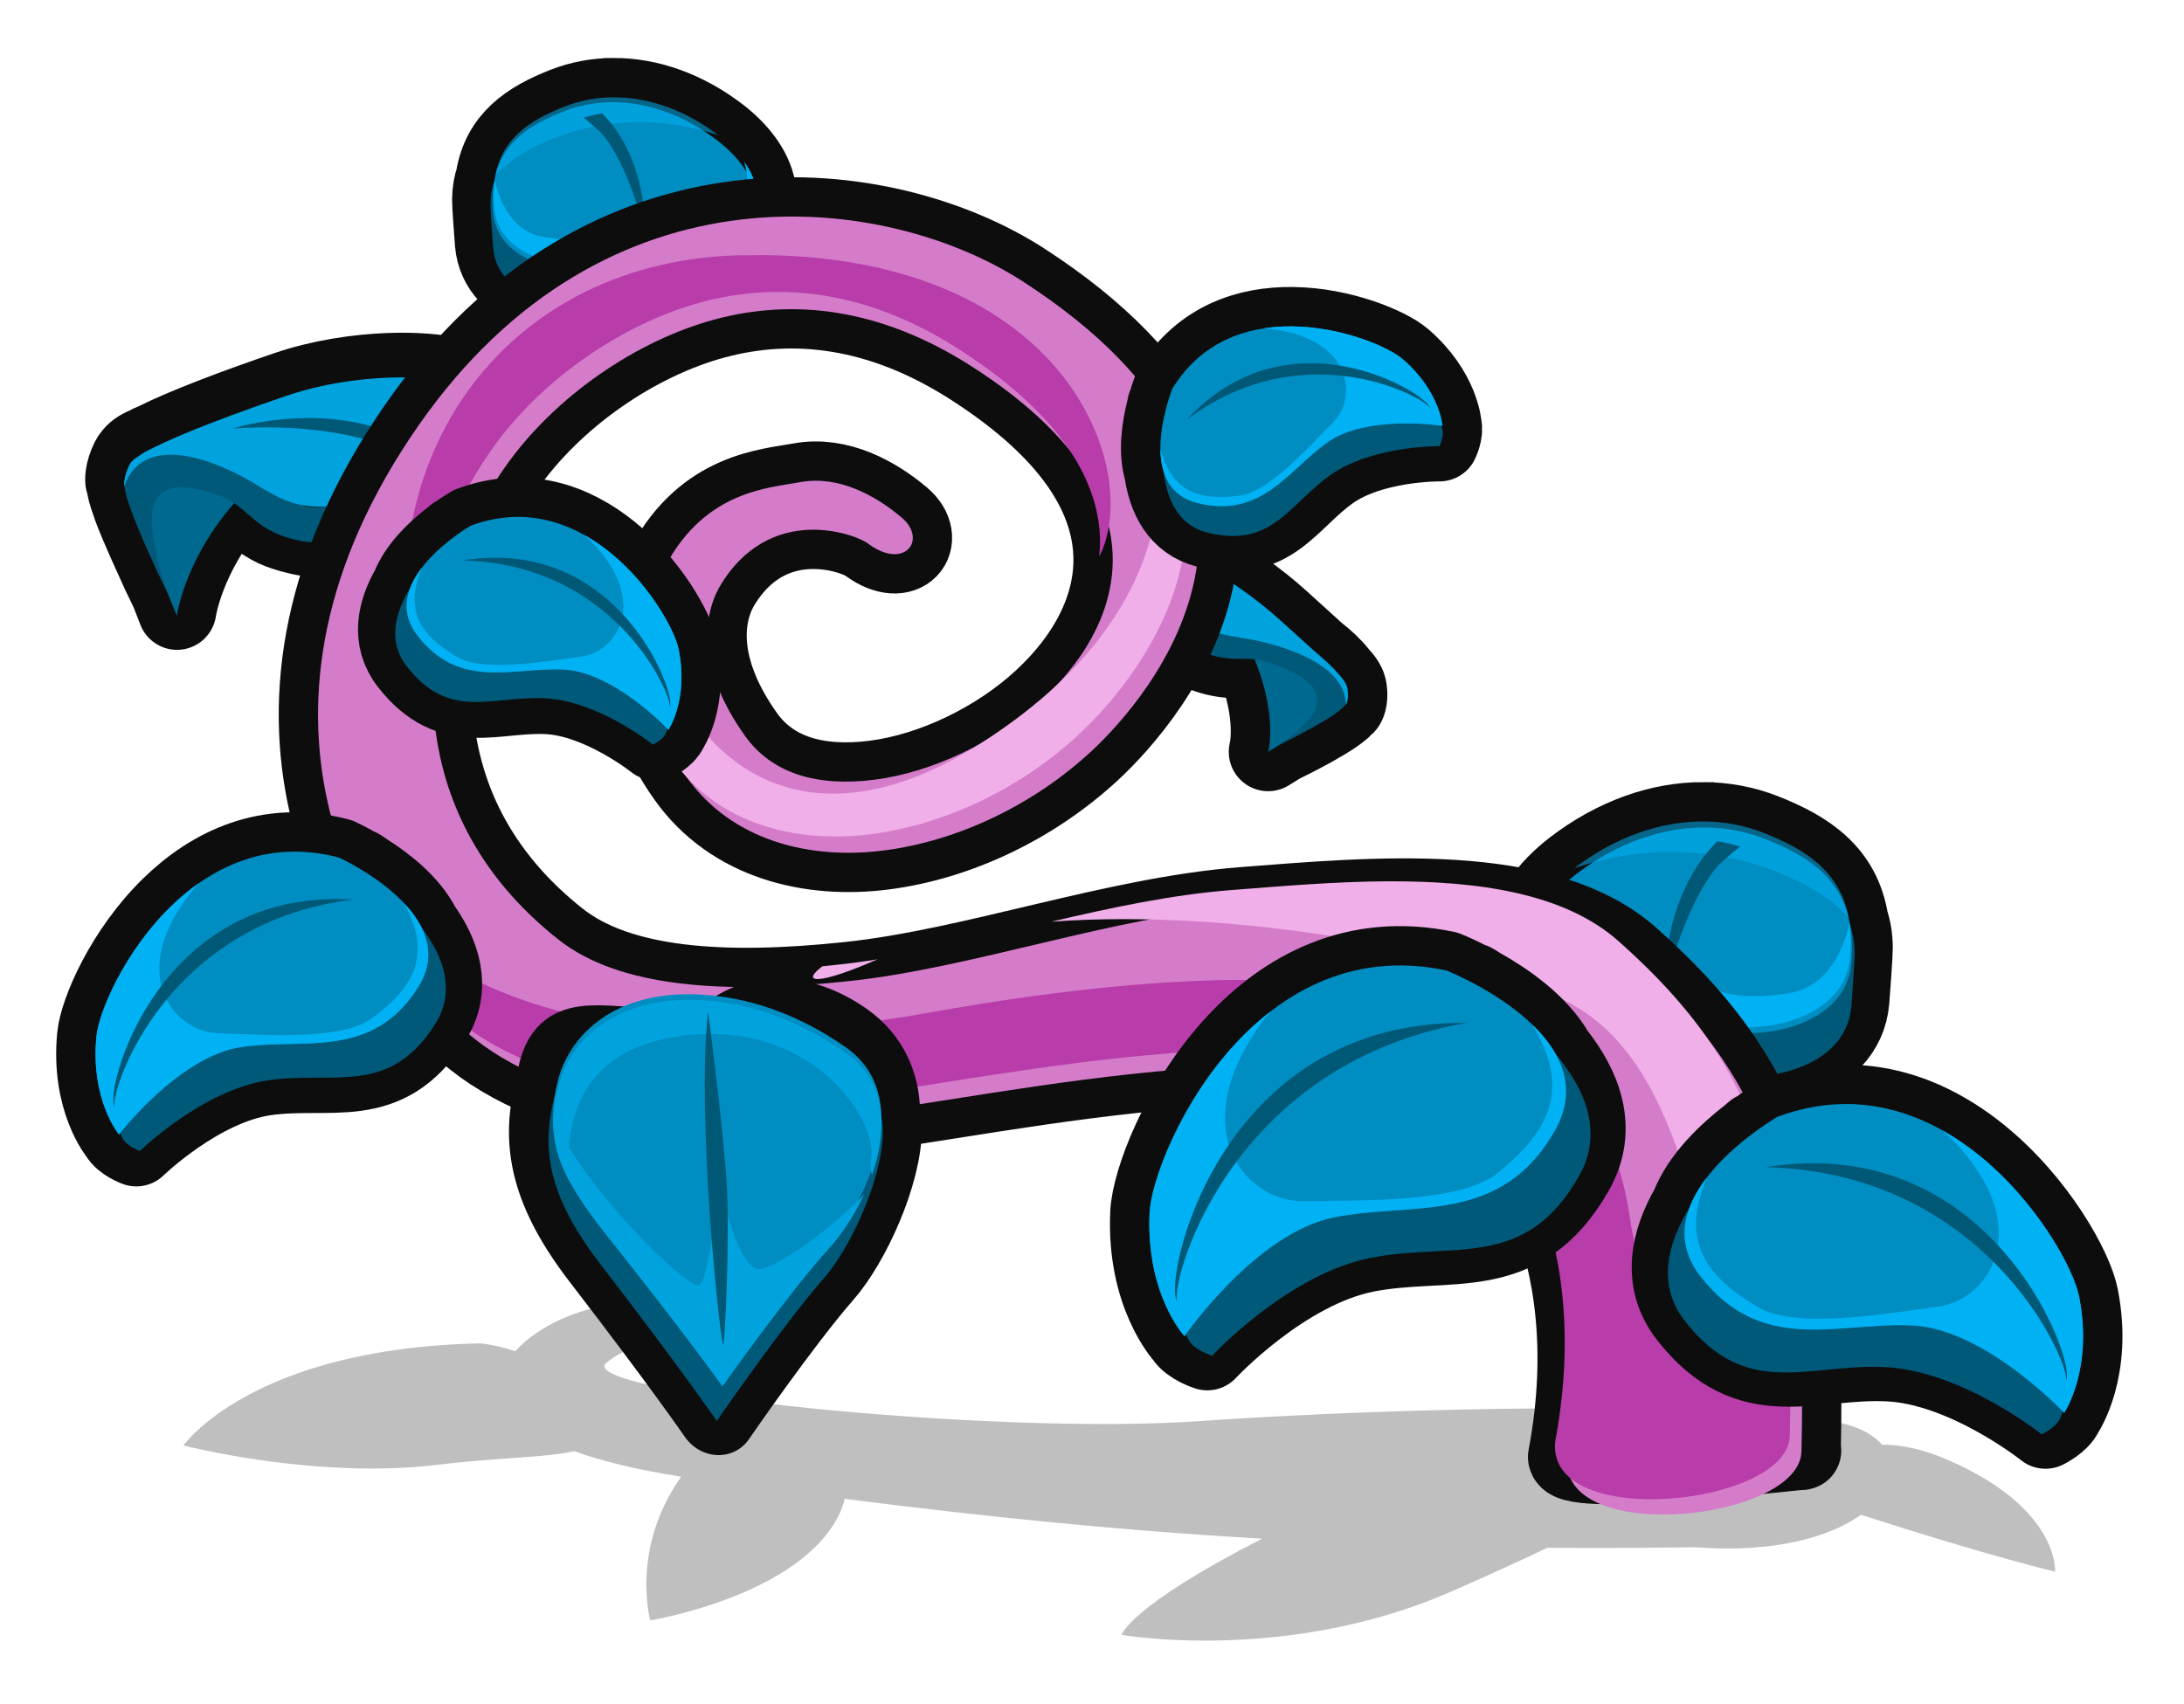 <?xml version="1.0" encoding="UTF-8" standalone="no"?><!-- Created with Inkscape (http://www.inkscape.org/) --><svg xmlns:dc="http://purl.org/dc/elements/1.1/" xmlns:cc="http://creativecommons.org/ns#" xmlns:rdf="http://www.w3.org/1999/02/22-rdf-syntax-ns#" xmlns:svg="http://www.w3.org/2000/svg" xmlns="http://www.w3.org/2000/svg" xmlns:sodipodi="http://sodipodi.sourceforge.net/DTD/sodipodi-0.dtd" xmlns:inkscape="http://www.inkscape.org/namespaces/inkscape" width="277.825" height="216.786" viewBox="0 0 73.508 57.358" version="1.1" id="svg23489" inkscape:version="0.48.5 r10040" sodipodi:docname="stalk_03.svg">
  <defs id="defs23483">
    <clipPath clipPathUnits="userSpaceOnUse" id="clipPath22932">
      <path style="opacity: 0.398; color: rgb(0, 0, 0); fill: rgb(186, 255, 81); fill-opacity: 1; fill-rule: nonzero; stroke: none; stroke-width: 0; marker: none; visibility: visible; display: inline; overflow: visible;" d="m 544.302,181.89 c 0.286,0.592 2.599,1.158 3.742,0.158 0.98,2.777 16.865,0 16.865,0 l 0,-16.172 -30.553,0 0,15.421 c 0,0 6.658,3.493 9.946,0.593 z" id="path22934" inkscape:connector-curvature="0" sodipodi:nodetypes="ccccccc"/>
    </clipPath>
    <clipPath clipPathUnits="userSpaceOnUse" id="clipPath22874">
      <path style="opacity: 0.398; color: rgb(0, 0, 0); fill: rgb(186, 255, 81); fill-opacity: 1; fill-rule: nonzero; stroke: none; stroke-width: 0; marker: none; visibility: visible; display: inline; overflow: visible;" d="m 507.964,172.041 c 5.636,4.145 4.409,7.038 4.245,7.426 -0.163,0.388 -0.454,0.846 -0.555,0.759 0,0 -0.231,1.394 -0.967,1.524 0,0 0.728,2.053 -3.233,2.911 -3.961,0.858 -12.088,-2.45 -11.762,-7.8 0.327,-5.35 9.005,-7.351 12.272,-4.819 z" id="path22876" inkscape:connector-curvature="0" sodipodi:nodetypes="csccssc"/>
    </clipPath>
    <clipPath clipPathUnits="userSpaceOnUse" id="clipPath22894">
      <path style="opacity: 0.398; color: rgb(0, 0, 0); fill: rgb(186, 255, 81); fill-opacity: 1; fill-rule: nonzero; stroke: none; stroke-width: 0; marker: none; visibility: visible; display: inline; overflow: visible;" d="m 519.134,181.843 c 1.53,1.079 2.218,-0.857 2.001,-1.062 0.082,0.041 1.96,0.653 4.329,-2.859 2.369,-3.512 0,-9.965 -8.005,-11.966 -8.005,-2.001 -11.272,3.471 -11.476,10.169 -0.204,6.698 5.758,9.271 9.761,9.72 4.002,0.449 3.39,-4.002 3.39,-4.002 z" id="path22896" inkscape:connector-curvature="0" sodipodi:nodetypes="ccssssc"/>
    </clipPath>
    <clipPath clipPathUnits="userSpaceOnUse" id="clipPath23263">
      <path style="opacity: 0.398; color: rgb(0, 0, 0); fill: rgb(186, 255, 81); fill-opacity: 1; fill-rule: nonzero; stroke: none; stroke-width: 0; marker: none; visibility: visible; display: inline; overflow: visible;" d="m 507.964,172.041 c 5.636,4.145 4.409,7.038 4.245,7.426 -0.163,0.388 -0.454,0.846 -0.555,0.759 0,0 -0.231,1.394 -0.967,1.524 0,0 0.728,2.053 -3.233,2.911 -3.961,0.858 -12.088,-2.45 -11.762,-7.8 0.327,-5.35 9.005,-7.351 12.272,-4.819 z" id="path23265" inkscape:connector-curvature="0" sodipodi:nodetypes="csccssc"/>
    </clipPath>
    <clipPath clipPathUnits="userSpaceOnUse" id="clipPath22907">
      <path style="opacity: 0.398; color: rgb(0, 0, 0); fill: rgb(186, 255, 81); fill-opacity: 1; fill-rule: nonzero; stroke: none; stroke-width: 0; marker: none; visibility: visible; display: inline; overflow: visible;" d="m 525.586,181.985 c 0.895,0.982 2.407,0.642 3.043,0.123 0.161,0.726 12.14,0.235 11.905,0 -0.235,-0.235 4.098,-23.832 0,-26.199 -4.098,-2.366 -15.111,0 -21.318,0 -6.208,0 -9.489,8.762 -8.084,14.003 1.404,5.241 4.818,7.158 7.007,9.979 2.189,2.821 7.449,2.094 7.449,2.094 z" id="path22909" inkscape:connector-curvature="0" sodipodi:nodetypes="ccsssssc"/>
    </clipPath>
    <clipPath clipPathUnits="userSpaceOnUse" id="clipPath23269">
      <path style="opacity: 0.398; color: rgb(0, 0, 0); fill: rgb(186, 255, 81); fill-opacity: 1; fill-rule: nonzero; stroke: none; stroke-width: 0; marker: none; visibility: visible; display: inline; overflow: visible;" d="m 525.586,181.985 c 0.895,0.982 2.407,0.642 3.043,0.123 0.161,0.726 12.14,0.235 11.905,0 -0.235,-0.235 4.098,-23.832 0,-26.199 -4.098,-2.366 -15.111,0 -21.318,0 -6.208,0 -9.489,8.762 -8.084,14.003 1.404,5.241 4.818,7.158 7.007,9.979 2.189,2.821 7.449,2.094 7.449,2.094 z" id="path23271" inkscape:connector-curvature="0" sodipodi:nodetypes="ccsssssc"/>
    </clipPath>
    <clipPath clipPathUnits="userSpaceOnUse" id="clipPath23273">
      <path style="opacity: 0.398; color: rgb(0, 0, 0); fill: rgb(186, 255, 81); fill-opacity: 1; fill-rule: nonzero; stroke: none; stroke-width: 0; marker: none; visibility: visible; display: inline; overflow: visible;" d="m 507.964,172.041 c 5.636,4.145 4.409,7.038 4.245,7.426 -0.163,0.388 -0.454,0.846 -0.555,0.759 0,0 -0.231,1.394 -0.967,1.524 0,0 0.728,2.053 -3.233,2.911 -3.961,0.858 -12.088,-2.45 -11.762,-7.8 0.327,-5.35 9.005,-7.351 12.272,-4.819 z" id="path23275" inkscape:connector-curvature="0" sodipodi:nodetypes="csccssc"/>
    </clipPath>
    <clipPath clipPathUnits="userSpaceOnUse" id="clipPath23277">
      <path style="opacity: 0.398; color: rgb(0, 0, 0); fill: rgb(186, 255, 81); fill-opacity: 1; fill-rule: nonzero; stroke: none; stroke-width: 0; marker: none; visibility: visible; display: inline; overflow: visible;" d="m 519.134,181.843 c 1.53,1.079 2.218,-0.857 2.001,-1.062 0.082,0.041 1.96,0.653 4.329,-2.859 2.369,-3.512 0,-9.965 -8.005,-11.966 -8.005,-2.001 -11.272,3.471 -11.476,10.169 -0.204,6.698 5.758,9.271 9.761,9.72 4.002,0.449 3.39,-4.002 3.39,-4.002 z" id="path23279" inkscape:connector-curvature="0" sodipodi:nodetypes="ccssssc"/>
    </clipPath>
    <clipPath clipPathUnits="userSpaceOnUse" id="clipPath23281">
      <path style="opacity: 0.398; color: rgb(0, 0, 0); fill: rgb(186, 255, 81); fill-opacity: 1; fill-rule: nonzero; stroke: none; stroke-width: 0; marker: none; visibility: visible; display: inline; overflow: visible;" d="m 525.586,181.985 c 0.895,0.982 2.407,0.642 3.043,0.123 0.161,0.726 12.14,0.235 11.905,0 -0.235,-0.235 4.098,-23.832 0,-26.199 -4.098,-2.366 -15.111,0 -21.318,0 -6.208,0 -9.489,8.762 -8.084,14.003 1.404,5.241 4.818,7.158 7.007,9.979 2.189,2.821 7.449,2.094 7.449,2.094 z" id="path23283" inkscape:connector-curvature="0" sodipodi:nodetypes="ccsssssc"/>
    </clipPath>
    <clipPath clipPathUnits="userSpaceOnUse" id="clipPath23285">
      <path style="opacity: 0.398; color: rgb(0, 0, 0); fill: rgb(186, 255, 81); fill-opacity: 1; fill-rule: nonzero; stroke: none; stroke-width: 0; marker: none; visibility: visible; display: inline; overflow: visible;" d="m 544.302,181.89 c 0.286,0.592 2.599,1.158 3.742,0.158 0.98,2.777 16.865,0 16.865,0 l 0,-16.172 -30.553,0 0,15.421 c 0,0 6.658,3.493 9.946,0.593 z" id="path23287" inkscape:connector-curvature="0" sodipodi:nodetypes="ccccccc"/>
    </clipPath>
    <clipPath clipPathUnits="userSpaceOnUse" id="clipPath23289">
      <path style="opacity: 0.398; color: rgb(0, 0, 0); fill: rgb(186, 255, 81); fill-opacity: 1; fill-rule: nonzero; stroke: none; stroke-width: 0; marker: none; visibility: visible; display: inline; overflow: visible;" d="m 507.964,172.041 c 5.636,4.145 4.409,7.038 4.245,7.426 -0.163,0.388 -0.454,0.846 -0.555,0.759 0,0 -0.231,1.394 -0.967,1.524 0,0 0.728,2.053 -3.233,2.911 -3.961,0.858 -12.088,-2.45 -11.762,-7.8 0.327,-5.35 9.005,-7.351 12.272,-4.819 z" id="path23291" inkscape:connector-curvature="0" sodipodi:nodetypes="csccssc"/>
    </clipPath>
    <clipPath clipPathUnits="userSpaceOnUse" id="clipPath22919">
      <path style="opacity: 0.398; color: rgb(0, 0, 0); fill: rgb(186, 255, 81); fill-opacity: 1; fill-rule: nonzero; stroke: none; stroke-width: 0; marker: none; visibility: visible; display: inline; overflow: visible;" d="m 533.244,180.679 c -0.163,1.164 0.51,2.001 2.001,1.205 -1.743,1.502 -0.716,1.262 1.421,3.052 2.137,1.79 11.493,0.982 12.129,0.52 0.635,-0.462 8.028,-6.411 8.086,-8.663 0.058,-2.252 -1.906,-15.017 -5.198,-17.789 -3.292,-2.772 -16.46,-0.578 -19.752,-0.058 -3.292,0.52 -10.165,5.718 -9.934,5.776 0.231,0.058 2.83,15.421 2.772,15.652 -0.058,0.231 2.426,4.158 2.83,3.927 0.404,-0.231 3.951,-3.172 3.951,-3.172 0,0 1.592,0.899 1.694,-0.449 z" id="path22921" inkscape:connector-curvature="0" sodipodi:nodetypes="ccsssssssscc"/>
    </clipPath>
    <clipPath clipPathUnits="userSpaceOnUse" id="clipPath23295">
      <path style="opacity: 0.398; color: rgb(0, 0, 0); fill: rgb(186, 255, 81); fill-opacity: 1; fill-rule: nonzero; stroke: none; stroke-width: 0; marker: none; visibility: visible; display: inline; overflow: visible;" d="m 525.586,181.985 c 0.895,0.982 2.407,0.642 3.043,0.123 0.161,0.726 12.14,0.235 11.905,0 -0.235,-0.235 4.098,-23.832 0,-26.199 -4.098,-2.366 -15.111,0 -21.318,0 -6.208,0 -9.489,8.762 -8.084,14.003 1.404,5.241 4.818,7.158 7.007,9.979 2.189,2.821 7.449,2.094 7.449,2.094 z" id="path23297" inkscape:connector-curvature="0" sodipodi:nodetypes="ccsssssc"/>
    </clipPath>
    <clipPath clipPathUnits="userSpaceOnUse" id="clipPath23299">
      <path style="opacity: 0.398; color: rgb(0, 0, 0); fill: rgb(186, 255, 81); fill-opacity: 1; fill-rule: nonzero; stroke: none; stroke-width: 0; marker: none; visibility: visible; display: inline; overflow: visible;" d="m 525.586,181.985 c 0.895,0.982 2.407,0.642 3.043,0.123 0.161,0.726 12.14,0.235 11.905,0 -0.235,-0.235 4.098,-23.832 0,-26.199 -4.098,-2.366 -15.111,0 -21.318,0 -6.208,0 -9.489,8.762 -8.084,14.003 1.404,5.241 4.818,7.158 7.007,9.979 2.189,2.821 7.449,2.094 7.449,2.094 z" id="path23301" inkscape:connector-curvature="0" sodipodi:nodetypes="ccsssssc"/>
    </clipPath>
  </defs>
  <sodipodi:namedview id="base" pagecolor="#7d848b" bordercolor="#666666" borderopacity="1.0" inkscape:pageopacity="0" inkscape:pageshadow="2" inkscape:zoom="0.8098268" inkscape:cx="-305.7602" inkscape:cy="43.13297" inkscape:document-units="px" inkscape:current-layer="layer1" showgrid="false" inkscape:pagecheckerboard="false" showborder="true" units="px" inkscape:window-width="1920" inkscape:window-height="1017" inkscape:window-x="-8" inkscape:window-y="-8" inkscape:window-maximized="1" inkscape:showpageshadow="false" guidetolerance="28" fit-margin-top="8" fit-margin-left="8" fit-margin-right="8" fit-margin-bottom="8">
    <inkscape:grid type="xygrid" id="grid24034" spacingx="1px" spacingy="1px" empspacing="8" visible="true" enabled="true" snapvisiblegridlinesonly="true" originx="-772.619px" originy="382.736px"/>
  </sodipodi:namedview>
  <g inkscape:label="Layer 1" inkscape:groupmode="layer" id="layer1" transform="translate(-204.422,-340.908)">
    <path style="opacity: 0.25; color: rgb(0, 0, 0); fill: rgb(0, 0, 0); fill-opacity: 1; fill-rule: nonzero; stroke: none; stroke-width: 0; marker: none; visibility: visible; display: inline; overflow: visible;" d="m 511.156,-65.812 c -5.107,0.18 -11.028,2.693 -13.969,6.062 -2.534,-0.86 -4.5,-1 -4.5,-1 -29.019,0.617 -37.656,12.969 -37.656,12.969 0,0 16.69,4.321 32.125,2.469 8.157,-0.979 14.21,-0.927 17.5,-1.75 3.392,1.247 7.886,2.344 13.594,3.25 -6.481,9.087 -3.938,18.25 -3.938,18.25 0,0 19.123,-3.098 24.062,-13.594 0.315,-0.669 0.523,-1.281 0.625,-1.844 18.198,2.317 35.141,4.029 53.031,5.062 -16.9,8.634 -17.844,12.219 -17.844,12.219 0,0 21.008,3.699 42,-5.562 4.646,-2.05 8.673,-3.86 12.062,-5.5 6.029,0.046 12.284,0.019 18.812,-0.062 9.901,0.743 17.006,-1.26 21.031,-4.125 16.691,5.361 24.656,7.219 24.656,7.219 0,0 0.607,-8.013 -13.594,-14.188 -3.269,-1.421 -6.035,-1.952 -8.375,-1.938 -1.196,-1.385 -3.321,-2.481 -6.438,-3 -14.818,-2.47 -53.732,-1.852 -80.281,0 -26.549,1.852 -79.634,-3.702 -75.312,-7.406 4.322,-3.704 17.903,-5.554 4.938,-7.406 -0.81,-0.116 -1.653,-0.156 -2.531,-0.125 z" transform="matrix(0.265,0,0,0.265,90.014,402.232)" id="path34795" gds_color="shadow" inkscape:connector-curvature="0" gds_switchable="shadow"/>
    <g id="g34890" gds_color="leaves" gds_switchable="leaves">
      <g id="g32476" transform="matrix(0.422,0.257,-0.257,0.422,134.927,306.501)">
        <g transform="translate(-2.073,2.813)" id="g32478">
          <path id="path32480" transform="matrix(0.265,0,0,0.265,322.154,91.271)" d="m -277.438,-443.531 c -6.97,0.098 -12.709,0.72 -15.625,1.5 0.047,-0.074 0.04,-0.106 -0.062,-0.062 -0.043,0.018 -0.153,0.118 -0.219,0.156 -0.013,0.007 -0.049,-0.008 -0.062,0 -0.8,0.234 -1.349,0.474 -1.594,0.719 -0.362,0.362 -0.733,0.878 -0.969,1.469 -0.004,0.009 0.003,0.022 0,0.031 -2.22,2.356 -4.325,6.002 -0.75,8.906 5.93,4.818 18.131,8.585 28.062,6.906 8.453,-1.148 10.257,-3.771 14.406,-5.688 12.742,9.403 15.344,18.469 15.344,18.469 0,0 0.676,-1.322 1.656,-3.281 0.412,-0.638 9.355,-14.501 8.969,-17.594 0.037,0.058 0.089,0.097 0.125,0.156 0,0 0.162,-1.387 -1.656,-3.625 -0.732,-0.901 -1.883,-1.494 -4.094,-2.125 -2.134,-0.823 -4.912,-1.37 -7.812,-1.719 -3.113,-0.602 -6.978,-1.341 -12.031,-2.312 -7.956,-1.53 -16.458,-2.008 -23.688,-1.906 z m 6.969,13.969 c -0.152,0.041 -0.251,0.083 -0.406,0.125 -1.621,0.196 -3.295,0.19 -5,0 2.002,0.112 3.767,0.057 5.406,-0.125 z" style="color: rgb(0, 0, 0); fill: rgb(156, 237, 255); fill-opacity: 1; fill-rule: nonzero; stroke: rgb(13, 13, 13); stroke-width: 20.241; stroke-linecap: round; stroke-linejoin: round; stroke-miterlimit: 4; stroke-opacity: 1; stroke-dasharray: none; stroke-dashoffset: 37.6; marker: none; visibility: visible; display: inline; overflow: visible;" inkscape:connector-curvature="0"/>
          <path transform="matrix(0.265,0,0,0.265,320.082,94.084)" inkscape:connector-curvature="0" id="path32482" d="m -252.344,-444.141 c 17.905,10.631 21.262,22.381 21.262,22.381 0,0 9.512,-17.905 8.952,-22.94 -0.56,-5.036 -16.226,-6.155 -23.5,-5.595 -7.274,0.56 -6.714,6.155 -6.714,6.155 z" style="color: rgb(0, 0, 0); fill: rgb(0, 105, 144); fill-opacity: 1; fill-rule: nonzero; stroke: none; stroke-width: 0; marker: none; visibility: visible; display: inline; overflow: visible;"/>
        </g>
        <path sodipodi:nodetypes="cscscsscssc" inkscape:connector-curvature="0" id="path32484" transform="matrix(0.265,0,0,0.265,320.082,94.084)" d="m -293.125,-442.094 c -1.049,0.449 -9.133,6.781 -3.594,11.281 5.93,4.818 18.128,8.585 28.06,6.906 11.33,-1.539 10.716,-5.73 19.815,-7.312 9.1,-1.583 20.173,-2.355 11.469,17.031 0,0 9.489,-14.647 9.094,-17.812 -0.396,-3.165 -2.891,-6.751 -17.812,-4.75 -10.847,1.454 -9.754,3.297 -24.784,7.324 -5.784,0.7 -12.152,-1.328 -18.716,-4.168 -7.013,-3.034 -5.145,-6.73 -3.562,-8.312 0.198,-0.198 0.181,-0.252 0.031,-0.188 z" style="color: rgb(0, 0, 0); fill: rgb(0, 89, 121); fill-opacity: 1; fill-rule: nonzero; stroke: none; stroke-width: 0; marker: none; visibility: visible; display: inline; overflow: visible;"/>
        <path sodipodi:nodetypes="csssssc" transform="matrix(0.265,0,0,0.265,320.082,94.084)" inkscape:connector-curvature="0" id="path32486" d="m -228.144,-431.831 c -5.875,-9.652 -24.425,-3.838 -31.333,-0.979 -8.113,3.357 -12.589,4.616 -25.738,2.098 -13.149,-2.518 -11.75,-8.533 -9.792,-10.491 1.958,-1.958 23.08,-3.917 41.265,-0.42 18.184,3.497 22.101,3.917 23.92,6.155 1.818,2.238 1.679,3.637 1.679,3.637 z" style="color: rgb(0, 0, 0); fill: rgb(0, 163, 222); fill-opacity: 1; fill-rule: nonzero; stroke: none; stroke-width: 0; marker: none; visibility: visible; display: inline; overflow: visible;"/>
      </g>
      <g transform="matrix(0.873,0,0,0.873,13.53,417.202)" id="g32730">
        <path inkscape:connector-curvature="0" style="color: rgb(0, 0, 0); fill: rgb(0, 89, 121); fill-opacity: 1; fill-rule: nonzero; stroke: rgb(13, 13, 13); stroke-width: 11.448; stroke-miterlimit: 4; stroke-opacity: 1; stroke-dasharray: none; marker: none; visibility: visible; display: inline; overflow: visible;" d="m -134.812,-565.281 c -6.447,-0.044 -13.058,2.356 -18.906,6.844 -3.918,3.007 -6.504,6.693 -6.844,10.219 -0.644,2.823 -0.074,6.865 -0.031,7.594 0.213,3.66 3.012,7.015 9.438,9.125 5.935,1.187 12.469,-1.781 12.469,-1.781 0,0 2.377,2.782 7.125,3.969 4.748,1.187 17.209,-0.609 18,-9.906 0.077,-0.907 0.515,-6.9 0.5,-7.719 -0.027,-1.58 -0.264,-2.829 -0.625,-3.844 -1.089,-6.974 -6.006,-10.33 -12.531,-12.875 -2.766,-1.079 -5.663,-1.605 -8.594,-1.625 z" transform="matrix(0.265,0,0,0.265,320.082,94.084)" id="path32732"/>
        <path sodipodi:nodetypes="cssssssscc" inkscape:connector-curvature="0" id="path32734" d="m 280.09,-46.539 c -1.7,-0.558 -2.442,-1.451 -2.498,-2.419 -0.012,-0.211 -0.201,-1.473 0.058,-2.212 0.284,-0.809 0.834,-0.114 1.756,-0.821 2.251,-1.727 4.937,-2.3 7.279,-1.386 1.933,0.754 3.443,0.417 3.483,2.752 0.004,0.217 -0.109,1.805 -0.129,2.045 -0.209,2.46 -3.51,2.931 -4.767,2.617 -1.256,-0.314 -1.884,-1.047 -1.884,-1.047 0,0 -1.727,0.785 -3.297,0.471 z" style="color: rgb(0, 0, 0); fill: rgb(0, 89, 121); fill-opacity: 1; fill-rule: nonzero; stroke: none; stroke-width: 0; marker: none; visibility: visible; display: inline; overflow: visible;"/>
        <path style="color: rgb(0, 0, 0); fill: rgb(0, 141, 193); fill-opacity: 1; fill-rule: nonzero; stroke: none; stroke-width: 0; marker: none; visibility: visible; display: inline; overflow: visible;" d="m 280.09,-48.214 c -3.507,-1.151 -2.935,-3.725 -0.684,-5.452 2.251,-1.727 4.937,-2.3 7.279,-1.386 2.113,0.824 3.594,1.97 3.353,4.797 -0.209,2.46 -3.51,2.931 -4.767,2.617 -1.256,-0.314 -1.884,-1.047 -1.884,-1.047 0,0 -1.727,0.785 -3.297,0.471 z" id="path32736" inkscape:connector-curvature="0" sodipodi:nodetypes="csssscc"/>
        <path inkscape:connector-curvature="0" style="opacity: 0.544; color: rgb(0, 0, 0); fill: rgb(0, 177, 243); fill-opacity: 1; fill-rule: nonzero; stroke: none; stroke-width: 0; marker: none; visibility: visible; display: inline; overflow: visible;" d="m -134.812,-565.281 c -6.434,-0.044 -13.036,2.342 -18.875,6.812 19.354,-6.631 35.971,2.242 39.938,7.25 -1.225,-6.677 -6.082,-9.946 -12.469,-12.438 -2.766,-1.079 -5.663,-1.605 -8.594,-1.625 z" transform="matrix(0.265,0,0,0.265,320.082,94.084)" id="path32738"/>
        <path style="color: rgb(0, 0, 0); fill: rgb(0, 177, 243); fill-opacity: 1; fill-rule: nonzero; stroke: none; stroke-width: 0; marker: none; visibility: visible; display: inline; overflow: visible;" d="m -158.281,-553.781 c -4.146,5.875 -3.236,12.567 7.125,15.969 5.935,1.187 12.469,-1.781 12.469,-1.781 0,0 2.377,2.751 7.125,3.938 4.748,1.187 17.209,-0.577 18,-9.875 0.158,-1.853 0.118,-3.502 -0.094,-5 -0.793,3.909 -3.215,9.299 -8.686,10.217 -11.863,1.992 -14.939,-3.249 -14.939,-3.249 0,0 -6.335,3.145 -10.688,2.156 -3.766,-0.856 -13.015,-3.785 -10.312,-12.375 z" transform="matrix(0.265,0,0,0.265,320.082,94.084)" id="path32740" inkscape:connector-curvature="0" sodipodi:nodetypes="cccsscscsc"/>
        <path inkscape:connector-curvature="0" style="color: rgb(0, 0, 0); fill: rgb(0, 88, 119); fill-opacity: 1; fill-rule: nonzero; stroke: none; stroke-width: 0; marker: none; visibility: visible; display: inline; overflow: visible;" d="m 284.869,-54.956 c -2.283,2.31 -2.049,5.972 -1.902,5.234 0.157,-0.785 1.053,-3.506 2.1,-4.448 0.262,-0.236 0.486,-0.427 0.678,-0.579 -0.289,-0.093 -0.58,-0.157 -0.876,-0.207 z" id="path32742"/>
      </g>
      <g id="g34446" transform="matrix(-0.71,0,0,0.71,426.948,383.742)">
        <path id="path34448" transform="matrix(0.265,0,0,0.265,320.082,94.084)" d="m -134.812,-565.281 c -6.447,-0.044 -13.058,2.356 -18.906,6.844 -3.918,3.007 -6.504,6.693 -6.844,10.219 -0.644,2.823 -0.074,6.865 -0.031,7.594 0.213,3.66 3.012,7.015 9.438,9.125 5.935,1.187 12.469,-1.781 12.469,-1.781 0,0 2.377,2.782 7.125,3.969 4.748,1.187 17.209,-0.609 18,-9.906 0.077,-0.907 0.515,-6.9 0.5,-7.719 -0.027,-1.58 -0.264,-2.829 -0.625,-3.844 -1.089,-6.974 -6.006,-10.33 -12.531,-12.875 -2.766,-1.079 -5.663,-1.605 -8.594,-1.625 z" style="color: rgb(0, 0, 0); fill: rgb(0, 89, 121); fill-opacity: 1; fill-rule: nonzero; stroke: rgb(13, 13, 13); stroke-width: 14.082; stroke-miterlimit: 4; stroke-opacity: 1; stroke-dasharray: none; marker: none; visibility: visible; display: inline; overflow: visible;" inkscape:connector-curvature="0"/>
        <path style="color: rgb(0, 0, 0); fill: rgb(0, 89, 121); fill-opacity: 1; fill-rule: nonzero; stroke: none; stroke-width: 0; marker: none; visibility: visible; display: inline; overflow: visible;" d="m 280.09,-46.539 c -1.7,-0.558 -2.442,-1.451 -2.498,-2.419 -0.012,-0.211 -0.201,-1.473 0.058,-2.212 0.284,-0.809 0.834,-0.114 1.756,-0.821 2.251,-1.727 4.937,-2.3 7.279,-1.386 1.933,0.754 3.443,0.417 3.483,2.752 0.004,0.217 -0.109,1.805 -0.129,2.045 -0.209,2.46 -3.51,2.931 -4.767,2.617 -1.256,-0.314 -1.884,-1.047 -1.884,-1.047 0,0 -1.727,0.785 -3.297,0.471 z" id="path34450" inkscape:connector-curvature="0" sodipodi:nodetypes="cssssssscc"/>
        <path sodipodi:nodetypes="csssscc" inkscape:connector-curvature="0" id="path34452" d="m 280.09,-48.214 c -3.507,-1.151 -2.935,-3.725 -0.684,-5.452 2.251,-1.727 4.937,-2.3 7.279,-1.386 2.113,0.824 3.594,1.97 3.353,4.797 -0.209,2.46 -3.51,2.931 -4.767,2.617 -1.256,-0.314 -1.884,-1.047 -1.884,-1.047 0,0 -1.727,0.785 -3.297,0.471 z" style="color: rgb(0, 0, 0); fill: rgb(0, 141, 193); fill-opacity: 1; fill-rule: nonzero; stroke: none; stroke-width: 0; marker: none; visibility: visible; display: inline; overflow: visible;"/>
        <path id="path34454" transform="matrix(0.265,0,0,0.265,320.082,94.084)" d="m -134.812,-565.281 c -6.434,-0.044 -13.036,2.342 -18.875,6.812 19.354,-6.631 35.971,2.242 39.938,7.25 -1.225,-6.677 -6.082,-9.946 -12.469,-12.438 -2.766,-1.079 -5.663,-1.605 -8.594,-1.625 z" style="opacity: 0.544; color: rgb(0, 0, 0); fill: rgb(0, 177, 243); fill-opacity: 1; fill-rule: nonzero; stroke: none; stroke-width: 0; marker: none; visibility: visible; display: inline; overflow: visible;" inkscape:connector-curvature="0"/>
        <path sodipodi:nodetypes="cccsscscsc" inkscape:connector-curvature="0" id="path34456" transform="matrix(0.265,0,0,0.265,320.082,94.084)" d="m -158.281,-553.781 c -4.146,5.875 -3.236,12.567 7.125,15.969 5.935,1.187 12.469,-1.781 12.469,-1.781 0,0 2.377,2.751 7.125,3.938 4.748,1.187 17.209,-0.577 18,-9.875 0.158,-1.853 0.118,-3.502 -0.094,-5 -0.793,3.909 -3.215,9.299 -8.686,10.217 -11.863,1.992 -14.939,-3.249 -14.939,-3.249 0,0 -6.335,3.145 -10.688,2.156 -3.766,-0.856 -13.015,-3.785 -10.312,-12.375 z" style="color: rgb(0, 0, 0); fill: rgb(0, 177, 243); fill-opacity: 1; fill-rule: nonzero; stroke: none; stroke-width: 0; marker: none; visibility: visible; display: inline; overflow: visible;"/>
        <path id="path34458" d="m 284.869,-54.956 c -2.283,2.31 -2.049,5.972 -1.902,5.234 0.157,-0.785 1.053,-3.506 2.1,-4.448 0.262,-0.236 0.486,-0.427 0.678,-0.579 -0.289,-0.093 -0.58,-0.157 -0.876,-0.207 z" style="color: rgb(0, 0, 0); fill: rgb(0, 88, 119); fill-opacity: 1; fill-rule: nonzero; stroke: none; stroke-width: 0; marker: none; visibility: visible; display: inline; overflow: visible;" inkscape:connector-curvature="0"/>
      </g>
      <g transform="translate(187.875,659.946)" id="g32939">
        <g transform="matrix(-0.532,-0.014,0.047,0.787,159.8,-283.009)" id="g32867">
          <g id="g32869" transform="translate(-2.073,2.813)">
            <path id="path32871" transform="matrix(-0.498,-0.009,0.03,0.337,-7.972,285.022)" d="m -563.75,-944.969 c -4.199,0.145 -8.887,0.874 -13.031,2.281 -6.455,2.192 -13.082,4.686 -16.875,6.594 -0.383,0.146 -0.737,0.317 -1.062,0.5 -0.931,0.378 -1.453,0.78 -1.812,1.281 -0.084,0.116 -0.185,0.212 -0.25,0.344 -0.431,0.868 -0.616,1.576 -0.688,2.062 -0.068,0.458 -0.035,0.714 -0.031,0.75 0.006,-0.018 0.023,-0.021 0.031,-0.031 0.008,-0.022 0.023,-0.041 0.031,-0.062 -0.006,0.251 0.057,0.586 0.156,1 0.021,0.087 0.038,0.157 0.062,0.25 0.006,0.022 -0.006,0.04 0,0.062 0.142,0.525 0.35,1.141 0.594,1.812 0.016,0.045 0.015,0.079 0.031,0.125 0.496,1.352 1.176,2.918 1.844,4.438 0.384,0.873 0.699,1.555 1.062,2.344 0.288,0.624 0.603,1.367 0.844,1.875 0.051,0.107 0.14,0.274 0.188,0.375 0.391,0.82 0.762,1.584 0.812,1.688 0.007,0.014 0.094,0.188 0.094,0.188 0.54,1.367 0.938,2.406 0.938,2.406 0,0 0.975,-7.091 7.312,-14.312 0.287,0.196 0.554,0.416 0.812,0.625 0.073,0.06 0.147,0.127 0.219,0.188 0.179,0.149 0.356,0.285 0.531,0.438 0.158,0.137 0.309,0.268 0.469,0.406 0.095,0.082 0.185,0.168 0.281,0.25 0.249,0.212 0.507,0.419 0.781,0.625 0.041,0.031 0.083,0.063 0.125,0.094 0.251,0.184 0.527,0.356 0.812,0.531 0.105,0.065 0.201,0.124 0.312,0.188 0.24,0.137 0.477,0.279 0.75,0.406 0.39,0.184 0.809,0.341 1.281,0.5 0.472,0.159 0.99,0.309 1.562,0.438 0.335,0.091 0.658,0.16 1,0.219 0.011,10e-4 0.021,-10e-4 0.031,0 2.795,0.475 5.777,-0.092 8.344,-1.281 3.748,-1.252 7.386,-3.127 9.5,-4.438 2.926,-1.814 5.491,-4.824 5.719,-5.906 0.977,-4.095 -0.11,-5.756 -0.75,-6.344 -0.004,-0.014 -0.027,-0.018 -0.031,-0.031 -0.593,-2.009 -5.743,-3.091 -12,-2.875 z m -11.125,16.219 c 0.419,0.079 0.86,0.127 1.312,0.156 0.368,0.024 0.726,0.042 1.125,0.031 0.107,-0.002 0.203,0.005 0.312,0 -0.053,0.007 -0.104,0.026 -0.156,0.031 -0.021,0.002 -0.041,-0.002 -0.062,0 -0.336,0.034 -0.667,0.039 -1,0.031 -0.074,-0.002 -0.145,0.004 -0.219,0 -0.363,-0.018 -0.735,-0.052 -1.094,-0.125 -0.085,-0.035 -0.136,-0.09 -0.219,-0.125 z" style="color: rgb(0, 0, 0); fill: rgb(156, 237, 255); fill-opacity: 1; fill-rule: nonzero; stroke: rgb(13, 13, 13); stroke-width: 10; stroke-linecap: round; stroke-linejoin: round; stroke-miterlimit: 4; stroke-opacity: 1; stroke-dasharray: none; stroke-dashoffset: 37.6; marker: none; visibility: visible; display: inline; overflow: visible;" inkscape:connector-curvature="0"/>
            <path style="color: rgb(0, 0, 0); fill: rgb(0, 105, 144); fill-opacity: 1; fill-rule: nonzero; stroke: none; stroke-width: 0; marker: none; visibility: visible; display: inline; overflow: visible;" d="m -252.344,-444.141 c 17.905,10.631 21.262,22.381 21.262,22.381 0,0 9.512,-17.905 8.952,-22.94 -0.56,-5.036 -16.226,-6.155 -23.5,-5.595 -7.274,0.56 -6.714,6.155 -6.714,6.155 z" id="path32873" inkscape:connector-curvature="0" transform="matrix(0.265,0,0,0.265,320.082,94.084)"/>
          </g>
          <path style="color: rgb(0, 0, 0); fill: rgb(0, 89, 121); fill-opacity: 1; fill-rule: nonzero; stroke: none; stroke-width: 0; marker: none; visibility: visible; display: inline; overflow: visible;" d="m -314.803,-447.637 c 0,0 -4.533,1.284 -1.421,8.376 0.55,1.384 5.704,5.322 11.416,7.729 7.84,3.304 26.218,9.304 36.149,7.625 11.33,-1.539 10.716,-5.73 19.815,-7.312 9.1,-1.583 20.173,-2.355 11.469,17.031 0,0 9.489,-14.647 9.094,-17.812 -0.396,-3.165 -2.891,-6.751 -17.812,-4.75 -10.847,1.454 -9.754,3.297 -24.784,7.324 -5.784,0.7 -12.152,-1.328 -18.716,-4.168 -7.013,-3.034 -4.033,-8.068 -7.876,-9.83 z" transform="matrix(0.265,0,0,0.265,320.082,94.084)" id="path32875" inkscape:connector-curvature="0" sodipodi:nodetypes="ccscscsscscc"/>
          <path style="color: rgb(0, 0, 0); fill: rgb(0, 163, 222); fill-opacity: 1; fill-rule: nonzero; stroke: none; stroke-width: 0; marker: none; visibility: visible; display: inline; overflow: visible;" d="m -228.144,-431.831 c -5.875,-9.652 -24.425,-3.838 -31.333,-0.979 -8.113,3.357 -12.589,4.616 -25.738,2.098 -13.149,-2.518 -27.471,-9.403 -30.247,-15.666 -2.262,-5.103 25.787,-5.999 47.009,-0.849 17.882,4.34 36.812,9.52 38.631,11.758 1.818,2.238 1.679,3.637 1.679,3.637 z" id="path32877" inkscape:connector-curvature="0" transform="matrix(0.265,0,0,0.265,320.082,94.084)" sodipodi:nodetypes="csssssc"/>
        </g>
        <path inkscape:connector-curvature="0" id="path32879" d="m 24.386,-304.613 c 4.515,-0.296 6.588,1.258 6.292,1.258 -0.296,0 0.74,-0.666 -1.628,-1.332 -2.369,-0.666 -4.663,0.074 -4.663,0.074 z" style="color: rgb(0, 0, 0); fill: rgb(0, 88, 119); fill-opacity: 1; fill-rule: nonzero; stroke: none; stroke-width: 0; marker: none; visibility: visible; display: inline; overflow: visible;"/>
      </g>
    </g>
    <g id="g32465" transform="matrix(0.944,0,0,0.944,211.483,630.399)" gds_color="stalk">
      <path style="font-size: medium; font-style: normal; font-variant: normal; font-weight: normal; font-stretch: normal; text-indent: 0px; text-align: start; text-decoration: none; line-height: normal; letter-spacing: normal; word-spacing: normal; text-transform: none; direction: ltr; writing-mode: lr-tb; text-anchor: start; baseline-shift: baseline; color: rgb(0, 0, 0); fill: rgb(212, 124, 202); fill-opacity: 1; fill-rule: nonzero; stroke: rgb(13, 13, 13); stroke-width: 2.803; stroke-linejoin: round; stroke-miterlimit: 4; stroke-opacity: 1; stroke-dasharray: none; marker: none; visibility: visible; display: inline; overflow: visible; font-family: Sans;" d="m 7.451,-291.503 c -7.062,10.128 -2.25,18.534 2.012,21.903 3.163,2.501 8.946,3.12 13.602,2.626 4.656,-0.494 18.404,-3.727 22.924,0.256 0,0 3.903,4.097 2.41,12.017 0.109,0.775 8.807,-0.317 8.351,-0.227 0.232,-9.48 -1.421,-13.43 -6.094,-17.59 -3.102,-2.762 -9.192,-2.182 -13.807,-1.825 -4.615,0.357 -9.624,2.197 -14.064,2.668 -4.44,0.471 -8.181,0.236 -10.352,-1.48 -2.95,-2.332 -4.256,-5.215 -4.457,-8.202 -0.2,-2.987 0.768,-6.092 2.538,-8.632 1.771,-2.54 4.714,-4.537 7.495,-5.284 2.781,-0.747 5.892,-0.422 9.175,1.688 3.572,2.296 4.842,4.548 4.994,6.491 0.152,1.943 -0.826,3.83 -2.477,5.36 -1.651,1.53 -3.948,2.612 -5.989,2.875 -2.041,0.263 -3.669,-0.207 -4.635,-1.569 -1.648,-2.323 -1.527,-4.148 -0.927,-5.267 1.786,-3.094 4.93,-1.917 5.351,-1.561 1.279,0.929 2.09,-0.169 1.169,-0.949 -0.921,-0.78 -2.247,-1.516 -3.616,-1.265 -1.148,0.21 -3.373,0.315 -4.797,2.968 -1.04,1.937 -1.303,4.667 0.741,7.547 1.612,2.272 4.388,2.962 7.04,2.62 2.652,-0.342 5.335,-1.631 7.391,-3.536 2.056,-1.905 8.695,-9.536 -2.423,-16.745 -4.839,-3.138 -14.868,-4.478 -21.555,5.113 z" id="path32434" inkscape:connector-curvature="0" sodipodi:nodetypes="ssssccsssssssssssscccsssssss"/>
      <g id="g32453">
        <path style="font-size: medium; font-style: normal; font-variant: normal; font-weight: normal; font-stretch: normal; text-indent: 0px; text-align: start; text-decoration: none; line-height: normal; letter-spacing: normal; word-spacing: normal; text-transform: none; direction: ltr; writing-mode: lr-tb; text-anchor: start; baseline-shift: baseline; color: rgb(0, 0, 0); fill: rgb(212, 124, 202); fill-opacity: 1; fill-rule: nonzero; stroke: none; stroke-width: 0; marker: none; visibility: visible; display: inline; overflow: visible; font-family: Sans;" d="m 7.451,-291.503 c -7.062,10.128 -2.25,18.534 2.012,21.903 3.163,2.501 8.946,3.12 13.602,2.626 4.656,-0.494 18.404,-3.727 22.924,0.256 0,0 3.903,4.097 2.41,12.017 -0.321,3.214 8.351,2.27 8.351,-0.227 0.232,-9.48 -1.421,-13.43 -6.094,-17.59 -3.102,-2.762 -9.192,-2.182 -13.807,-1.825 -4.615,0.357 -9.624,2.197 -14.064,2.668 -4.44,0.471 -8.181,0.236 -10.352,-1.48 -2.95,-2.332 -4.256,-5.215 -4.457,-8.202 -0.2,-2.987 0.768,-6.092 2.538,-8.632 1.771,-2.54 4.714,-4.537 7.495,-5.284 2.781,-0.747 5.892,-0.422 9.175,1.688 3.572,2.296 4.842,4.548 4.994,6.491 0.152,1.943 -0.826,3.83 -2.477,5.36 -1.651,1.53 -3.948,2.612 -5.989,2.875 -2.041,0.263 -3.669,-0.207 -4.635,-1.569 -1.648,-2.323 -1.527,-4.148 -0.927,-5.267 1.786,-3.094 4.93,-1.917 5.351,-1.561 1.279,0.929 2.09,-0.169 1.169,-0.949 -0.921,-0.78 -2.247,-1.516 -3.616,-1.265 -1.148,0.21 -3.373,0.315 -4.797,2.968 -1.04,1.937 -1.303,4.667 0.741,7.547 1.612,2.272 4.388,2.962 7.04,2.62 2.652,-0.342 5.335,-1.631 7.391,-3.536 2.056,-1.905 8.695,-9.536 -2.423,-16.745 -4.839,-3.138 -14.868,-4.478 -21.555,5.113 z" id="path32430" inkscape:connector-curvature="0" sodipodi:nodetypes="ssssccsssssssssssscccsssssss"/>
      </g>
      <path id="path32436" transform="matrix(0.265,0,0,0.265,320.082,94.084)" d="m -1191.938,-1399.812 c 4.015,11.165 11.16,19.892 17.938,25.25 11.954,9.451 33.808,11.803 51.406,9.938 17.598,-1.866 69.57,-14.086 86.656,0.969 0,0 14.738,15.473 9.094,45.406 -1.214,12.146 31.563,8.595 31.563,-0.844 0.351,-14.358 -0.444,-25.365 -2.656,-34.406 -0.372,3.893 -0.656,7.897 -0.656,11.531 0,12.661 -15.022,15.021 -18.187,-6.344 -3.165,-21.365 -19.016,-41.139 -94.188,-27.688 -42.784,7.656 -70.69,-2.37 -80.969,-23.812 z" style="color: rgb(0, 0, 0); fill: rgb(184, 60, 170); fill-opacity: 1; fill-rule: nonzero; stroke: none; stroke-width: 0; marker: none; visibility: visible; display: inline; overflow: visible;" inkscape:connector-curvature="0"/>
      <path sodipodi:nodetypes="cccscscccc" inkscape:connector-curvature="0" id="path32441" transform="matrix(0.265,0,0,0.265,320.082,94.084)" d="m -1133.095,-1477.924 -4.031,0.031 c -32.241,1.151 -50.483,29.118 -42.499,58.893 -0.756,-11.29 2.901,-23.026 9.594,-32.625 6.692,-9.599 17.832,-17.145 28.344,-19.969 10.512,-2.824 22.28,-1.6 34.688,6.375 13.499,8.677 18.301,17.188 18.875,24.531 0.086,1.106 0.039,2.22 -0.062,3.312 0.06,-0.123 0.128,-0.217 0.188,-0.344 5.366,-11.498 -4.536,-39.684 -45.095,-40.205 z" style="color: rgb(0, 0, 0); fill: rgb(184, 60, 170); fill-opacity: 1; fill-rule: nonzero; stroke: none; stroke-width: 0; marker: none; visibility: visible; display: inline; overflow: visible;"/>
      <path id="path32446" transform="matrix(0.265,0,0,0.265,320.082,94.084)" d="m -1049.406,-1393.656 c -7.219,0.032 -14.553,0.682 -21.094,1.187 -7.866,0.608 -16.018,2.35 -24.156,4.25 25.386,-1.872 56.222,4.158 69.156,10.625 17.408,8.704 15.816,35.603 22.938,32.438 1.729,-0.768 3.569,-2.747 5.281,-5.375 -3.064,-15.186 -9.689,-24.965 -21.031,-35.063 -7.328,-6.524 -19.062,-8.116 -31.094,-8.062 z m -68.594,10.5 c -1.901,0.308 -3.803,0.553 -5.656,0.75 -0.604,0.064 -1.184,0.13 -1.781,0.187 -3.05,2.314 -0.569,2.556 7.344,-0.906 0.03,-0.013 0.064,-0.018 0.094,-0.031 z" style="color: rgb(0, 0, 0); fill: rgb(240, 175, 232); fill-opacity: 1; fill-rule: nonzero; stroke: none; stroke-width: 0; marker: none; visibility: visible; display: inline; overflow: visible;" inkscape:connector-curvature="0"/>
      <path id="path32451" transform="matrix(0.265,0,0,0.265,320.082,94.084)" d="m -1080.969,-1458.188 c 2.271,9.737 2.891,29.196 -22.875,45.781 -31.844,20.497 -47.746,-9.106 -44,-26.813 -0.153,0.263 -0.32,0.504 -0.469,0.781 -3.93,7.321 -4.911,17.645 2.812,28.531 6.093,8.586 16.57,11.199 26.594,9.906 10.023,-1.293 20.168,-6.176 27.937,-13.375 6.013,-5.571 22.373,-24.087 10,-44.812 z" style="color: rgb(0, 0, 0); fill: rgb(240, 175, 232); fill-opacity: 1; fill-rule: nonzero; stroke: none; stroke-width: 0; marker: none; visibility: visible; display: inline; overflow: visible;" inkscape:connector-curvature="0"/>
    </g>
    <g id="g32560" transform="matrix(0.666,0,0,0.666,41.62,381.021)" gds_color="leaves" gds_switchable="leaves">
      <path id="path32562" transform="matrix(0.265,0,0,0.265,320.082,94.084)" d="m -38.938,-520.062 c -8.372,-0.101 -17.236,2.664 -22.875,11.844 0,0 -0.484,1.195 -1,3 -0.005,0.018 0.005,0.044 0,0.062 -0.036,0.058 -0.089,0.098 -0.125,0.156 0,0 -0.085,0.342 -0.188,0.906 -0.83,3.259 -1.551,7.855 -0.406,11.625 0.687,4.879 2.838,9.608 8.281,10.969 12.309,3.077 15.527,-5.304 23.5,-10.969 7.973,-5.665 20.844,-5.531 20.844,-5.531 0,0 0.898,-1.849 0.562,-3.094 0,0 -0.429,-6.564 -7.562,-12.719 -2.71,-2.338 -11.543,-6.136 -21.031,-6.25 z" style="color: rgb(0, 0, 0); fill: rgb(0, 89, 121); fill-opacity: 1; fill-rule: nonzero; stroke: rgb(13, 13, 13); stroke-width: 15.024; stroke-linejoin: round; stroke-miterlimit: 4; stroke-opacity: 1; stroke-dasharray: none; marker: none; visibility: visible; display: inline; overflow: visible;" inkscape:connector-curvature="0"/>
      <path style="color: rgb(0, 0, 0); fill: rgb(0, 89, 121); fill-opacity: 1; fill-rule: nonzero; stroke: none; stroke-width: 0; marker: none; visibility: visible; display: inline; overflow: visible;" d="m 303.427,-39.528 c 3.183,-5.181 10.567,-2.571 11.917,-1.406 1.252,1.08 1.829,1.788 2.003,2.436 0.089,0.329 -0.153,0.821 -0.153,0.821 0,0 -3.405,-0.037 -5.514,1.462 -2.11,1.499 -2.961,3.72 -6.218,2.905 -3.257,-0.814 -2.036,-6.218 -2.036,-6.218 z" id="path32564" inkscape:connector-curvature="0" sodipodi:nodetypes="csscssc"/>
      <path sodipodi:nodetypes="cscssc" transform="matrix(0.265,0,0,0.265,320.082,94.084)" inkscape:connector-curvature="0" id="path32566" d="m -61.827,-508.206 c 12.03,-19.583 38.821,-9.996 43.922,-5.595 7.134,6.155 7.572,12.705 7.572,12.705 0,0 -14.286,-2.214 -21.84,3.101 -7.554,5.315 -12.589,14.687 -24.899,11.61 -12.309,-3.077 -4.756,-21.821 -4.756,-21.821 z" style="color: rgb(0, 0, 0); fill: rgb(0, 141, 193); fill-opacity: 1; fill-rule: nonzero; stroke: none; stroke-width: 0; marker: none; visibility: visible; display: inline; overflow: visible;"/>
      <path id="path32568" transform="matrix(0.265,0,0,0.265,320.082,94.084)" d="m -38.938,-520.062 c -1.811,-0.022 -3.648,0.092 -5.469,0.375 16.839,1.371 17.999,12.993 13.344,17.781 -4.896,5.036 -12.451,13.426 -17.906,14.125 -5.455,0.699 -11.609,0.555 -14.406,-6.719 -0.298,-0.774 -0.534,-1.459 -0.75,-2.125 0.057,4.495 1.639,8.894 7.062,10.25 12.309,3.077 17.321,-6.31 24.875,-11.625 7.554,-5.315 21.844,-3.094 21.844,-3.094 0,0 -0.429,-6.564 -7.562,-12.719 -2.71,-2.338 -11.543,-6.136 -21.031,-6.25 z" style="color: rgb(0, 0, 0); fill: rgb(0, 177, 243); fill-opacity: 1; fill-rule: nonzero; stroke: none; stroke-width: 0; marker: none; visibility: visible; display: inline; overflow: visible;" inkscape:connector-curvature="0"/>
      <path sodipodi:nodetypes="ccc" transform="matrix(0.265,0,0,0.265,320.082,94.084)" inkscape:connector-curvature="0" id="path32570" d="m -59.029,-502.331 c 19.922,-21.497 46.688,-4.329 46.3,-2.098 0.177,-1.359 -23.211,-15.038 -46.3,2.098 z" style="color: rgb(0, 0, 0); fill: rgb(0, 88, 119); fill-opacity: 1; fill-rule: nonzero; stroke: none; stroke-width: 0; marker: none; visibility: visible; display: inline; overflow: visible;"/>
    </g>
    <g id="g34182" transform="translate(251.898,48.354)" gds_color="leaves" gds_switchable="leaves">
      <g id="g32572" transform="matrix(-0.625,0.597,0.597,0.625,177.974,165.484)">
        <path id="path32574" transform="matrix(0.265,0,0,0.265,320.082,94.084)" d="m -38.938,-520.062 c -8.372,-0.101 -17.236,2.664 -22.875,11.844 0,0 -0.484,1.195 -1,3 -0.005,0.018 0.005,0.044 0,0.062 -0.036,0.058 -0.089,0.098 -0.125,0.156 0,0 -0.085,0.342 -0.188,0.906 -0.83,3.259 -1.551,7.855 -0.406,11.625 0.687,4.879 2.838,9.608 8.281,10.969 12.309,3.077 15.527,-5.304 23.5,-10.969 7.973,-5.665 20.844,-5.531 20.844,-5.531 0,0 0.898,-1.849 0.562,-3.094 0,0 -0.429,-6.564 -7.562,-12.719 -2.71,-2.338 -11.543,-6.136 -21.031,-6.25 z" style="color: rgb(0, 0, 0); fill: rgb(0, 89, 121); fill-opacity: 1; fill-rule: nonzero; stroke: rgb(13, 13, 13); stroke-width: 11.57; stroke-linejoin: round; stroke-miterlimit: 4; stroke-opacity: 1; stroke-dasharray: none; marker: none; visibility: visible; display: inline; overflow: visible;" inkscape:connector-curvature="0"/>
        <path style="color: rgb(0, 0, 0); fill: rgb(0, 89, 121); fill-opacity: 1; fill-rule: nonzero; stroke: none; stroke-width: 0; marker: none; visibility: visible; display: inline; overflow: visible;" d="m 303.427,-39.528 c 3.183,-5.181 10.567,-2.571 11.917,-1.406 1.252,1.08 1.829,1.788 2.003,2.436 0.089,0.329 -0.153,0.821 -0.153,0.821 0,0 -3.405,-0.037 -5.514,1.462 -2.11,1.499 -2.961,3.72 -6.218,2.905 -3.257,-0.814 -2.036,-6.218 -2.036,-6.218 z" id="path32576" inkscape:connector-curvature="0" sodipodi:nodetypes="csscssc"/>
        <path sodipodi:nodetypes="cscssc" transform="matrix(0.265,0,0,0.265,320.082,94.084)" inkscape:connector-curvature="0" id="path32578" d="m -61.827,-508.206 c 12.03,-19.583 38.821,-9.996 43.922,-5.595 7.134,6.155 7.572,12.705 7.572,12.705 0,0 -14.286,-2.214 -21.84,3.101 -7.554,5.315 -12.589,14.687 -24.899,11.61 -12.309,-3.077 -4.756,-21.821 -4.756,-21.821 z" style="color: rgb(0, 0, 0); fill: rgb(0, 141, 193); fill-opacity: 1; fill-rule: nonzero; stroke: none; stroke-width: 0; marker: none; visibility: visible; display: inline; overflow: visible;"/>
        <path id="path32580" transform="matrix(0.265,0,0,0.265,320.082,94.084)" d="m -38.938,-520.062 c -1.811,-0.022 -3.648,0.092 -5.469,0.375 16.839,1.371 17.999,12.993 13.344,17.781 -4.896,5.036 -12.451,13.426 -17.906,14.125 -5.455,0.699 -11.609,0.555 -14.406,-6.719 -0.298,-0.774 -0.534,-1.459 -0.75,-2.125 0.057,4.495 1.639,8.894 7.062,10.25 12.309,3.077 17.321,-6.31 24.875,-11.625 7.554,-5.315 21.844,-3.094 21.844,-3.094 0,0 -0.429,-6.564 -7.562,-12.719 -2.71,-2.338 -11.543,-6.136 -21.031,-6.25 z" style="color: rgb(0, 0, 0); fill: rgb(0, 177, 243); fill-opacity: 1; fill-rule: nonzero; stroke: none; stroke-width: 0; marker: none; visibility: visible; display: inline; overflow: visible;" inkscape:connector-curvature="0"/>
        <path sodipodi:nodetypes="ccc" transform="matrix(0.265,0,0,0.265,320.082,94.084)" inkscape:connector-curvature="0" id="path32582" d="m -59.029,-502.331 c 19.922,-21.497 46.688,-4.329 46.3,-2.098 0.177,-1.359 -23.211,-15.038 -46.3,2.098 z" style="color: rgb(0, 0, 0); fill: rgb(0, 88, 119); fill-opacity: 1; fill-rule: nonzero; stroke: none; stroke-width: 0; marker: none; visibility: visible; display: inline; overflow: visible;"/>
      </g>
      <g id="g32600" transform="matrix(-0.756,0.798,0.798,0.756,263.187,113.558)">
        <path id="path32602" transform="matrix(0.265,0,0,0.265,320.082,94.084)" d="m -38.938,-520.062 c -8.372,-0.101 -17.236,2.664 -22.875,11.844 0,0 -0.484,1.195 -1,3 -0.005,0.018 0.005,0.044 0,0.062 -0.036,0.058 -0.089,0.098 -0.125,0.156 0,0 -0.085,0.342 -0.188,0.906 -0.83,3.259 -1.551,7.855 -0.406,11.625 0.687,4.879 2.838,9.608 8.281,10.969 12.309,3.077 15.527,-5.304 23.5,-10.969 7.973,-5.665 20.844,-5.531 20.844,-5.531 0,0 0.898,-1.849 0.562,-3.094 0,0 -0.429,-6.564 -7.562,-12.719 -2.71,-2.338 -11.543,-6.136 -21.031,-6.25 z" style="color: rgb(0, 0, 0); fill: rgb(0, 89, 121); fill-opacity: 1; fill-rule: nonzero; stroke: rgb(13, 13, 13); stroke-width: 9.095; stroke-linejoin: round; stroke-miterlimit: 4; stroke-opacity: 1; stroke-dasharray: none; marker: none; visibility: visible; display: inline; overflow: visible;" inkscape:connector-curvature="0"/>
        <path style="color: rgb(0, 0, 0); fill: rgb(0, 89, 121); fill-opacity: 1; fill-rule: nonzero; stroke: none; stroke-width: 0; marker: none; visibility: visible; display: inline; overflow: visible;" d="m 303.427,-39.528 c 3.183,-5.181 10.567,-2.571 11.917,-1.406 1.252,1.08 1.829,1.788 2.003,2.436 0.089,0.329 -0.153,0.821 -0.153,0.821 0,0 -3.405,-0.037 -5.514,1.462 -2.11,1.499 -2.961,3.72 -6.218,2.905 -3.257,-0.814 -2.036,-6.218 -2.036,-6.218 z" id="path32604" inkscape:connector-curvature="0" sodipodi:nodetypes="csscssc"/>
        <path sodipodi:nodetypes="cscssc" transform="matrix(0.265,0,0,0.265,320.082,94.084)" inkscape:connector-curvature="0" id="path32606" d="m -61.827,-508.206 c 12.03,-19.583 38.821,-9.996 43.922,-5.595 7.134,6.155 7.572,12.705 7.572,12.705 0,0 -14.286,-2.214 -21.84,3.101 -7.554,5.315 -12.589,14.687 -24.899,11.61 -12.309,-3.077 -4.756,-21.821 -4.756,-21.821 z" style="color: rgb(0, 0, 0); fill: rgb(0, 141, 193); fill-opacity: 1; fill-rule: nonzero; stroke: none; stroke-width: 0; marker: none; visibility: visible; display: inline; overflow: visible;"/>
        <path id="path32608" transform="matrix(0.265,0,0,0.265,320.082,94.084)" d="m -38.938,-520.062 c -1.811,-0.022 -3.648,0.092 -5.469,0.375 16.839,1.371 17.999,12.993 13.344,17.781 -4.896,5.036 -12.451,13.426 -17.906,14.125 -5.455,0.699 -11.609,0.555 -14.406,-6.719 -0.298,-0.774 -0.534,-1.459 -0.75,-2.125 0.057,4.495 1.639,8.894 7.062,10.25 12.309,3.077 17.321,-6.31 24.875,-11.625 7.554,-5.315 21.844,-3.094 21.844,-3.094 0,0 -0.429,-6.564 -7.562,-12.719 -2.71,-2.338 -11.543,-6.136 -21.031,-6.25 z" style="color: rgb(0, 0, 0); fill: rgb(0, 177, 243); fill-opacity: 1; fill-rule: nonzero; stroke: none; stroke-width: 0; marker: none; visibility: visible; display: inline; overflow: visible;" inkscape:connector-curvature="0"/>
        <path sodipodi:nodetypes="ccc" transform="matrix(0.265,0,0,0.265,320.082,94.084)" inkscape:connector-curvature="0" id="path32610" d="m -59.029,-502.331 c 19.922,-21.497 46.688,-4.329 46.3,-2.098 0.177,-1.359 -23.211,-15.038 -46.3,2.098 z" style="color: rgb(0, 0, 0); fill: rgb(0, 88, 119); fill-opacity: 1; fill-rule: nonzero; stroke: none; stroke-width: 0; marker: none; visibility: visible; display: inline; overflow: visible;"/>
      </g>
      <g transform="matrix(0.793,0.621,-0.621,0.793,-253.69,173.743)" id="g32612">
        <path inkscape:connector-curvature="0" style="color: rgb(0, 0, 0); fill: rgb(0, 89, 121); fill-opacity: 1; fill-rule: nonzero; stroke: rgb(13, 13, 13); stroke-width: 9.924; stroke-linejoin: round; stroke-miterlimit: 4; stroke-opacity: 1; stroke-dasharray: none; marker: none; visibility: visible; display: inline; overflow: visible;" d="m -38.938,-520.062 c -8.372,-0.101 -17.236,2.664 -22.875,11.844 0,0 -0.484,1.195 -1,3 -0.005,0.018 0.005,0.044 0,0.062 -0.036,0.058 -0.089,0.098 -0.125,0.156 0,0 -0.085,0.342 -0.188,0.906 -0.83,3.259 -1.551,7.855 -0.406,11.625 0.687,4.879 2.838,9.608 8.281,10.969 12.309,3.077 15.527,-5.304 23.5,-10.969 7.973,-5.665 20.844,-5.531 20.844,-5.531 0,0 0.898,-1.849 0.562,-3.094 0,0 -0.429,-6.564 -7.562,-12.719 -2.71,-2.338 -11.543,-6.136 -21.031,-6.25 z" transform="matrix(0.265,0,0,0.265,320.082,94.084)" id="path32614"/>
        <path sodipodi:nodetypes="csscssc" inkscape:connector-curvature="0" id="path32616" d="m 303.427,-39.528 c 3.183,-5.181 10.567,-2.571 11.917,-1.406 1.252,1.08 1.829,1.788 2.003,2.436 0.089,0.329 -0.153,0.821 -0.153,0.821 0,0 -3.405,-0.037 -5.514,1.462 -2.11,1.499 -2.961,3.72 -6.218,2.905 -3.257,-0.814 -2.036,-6.218 -2.036,-6.218 z" style="color: rgb(0, 0, 0); fill: rgb(0, 89, 121); fill-opacity: 1; fill-rule: nonzero; stroke: none; stroke-width: 0; marker: none; visibility: visible; display: inline; overflow: visible;"/>
        <path style="color: rgb(0, 0, 0); fill: rgb(0, 141, 193); fill-opacity: 1; fill-rule: nonzero; stroke: none; stroke-width: 0; marker: none; visibility: visible; display: inline; overflow: visible;" d="m -61.827,-508.206 c 12.03,-19.583 38.821,-9.996 43.922,-5.595 7.134,6.155 7.572,12.705 7.572,12.705 0,0 -14.286,-2.214 -21.84,3.101 -7.554,5.315 -12.589,14.687 -24.899,11.61 -12.309,-3.077 -4.756,-21.821 -4.756,-21.821 z" id="path32618" inkscape:connector-curvature="0" transform="matrix(0.265,0,0,0.265,320.082,94.084)" sodipodi:nodetypes="cscssc"/>
        <path inkscape:connector-curvature="0" style="color: rgb(0, 0, 0); fill: rgb(0, 177, 243); fill-opacity: 1; fill-rule: nonzero; stroke: none; stroke-width: 0; marker: none; visibility: visible; display: inline; overflow: visible;" d="m -38.938,-520.062 c -1.811,-0.022 -3.648,0.092 -5.469,0.375 16.839,1.371 17.999,12.993 13.344,17.781 -4.896,5.036 -12.451,13.426 -17.906,14.125 -5.455,0.699 -11.609,0.555 -14.406,-6.719 -0.298,-0.774 -0.534,-1.459 -0.75,-2.125 0.057,4.495 1.639,8.894 7.062,10.25 12.309,3.077 17.321,-6.31 24.875,-11.625 7.554,-5.315 21.844,-3.094 21.844,-3.094 0,0 -0.429,-6.564 -7.562,-12.719 -2.71,-2.338 -11.543,-6.136 -21.031,-6.25 z" transform="matrix(0.265,0,0,0.265,320.082,94.084)" id="path32620"/>
        <path style="color: rgb(0, 0, 0); fill: rgb(0, 88, 119); fill-opacity: 1; fill-rule: nonzero; stroke: none; stroke-width: 0; marker: none; visibility: visible; display: inline; overflow: visible;" d="m -59.029,-502.331 c 19.922,-21.497 46.688,-4.329 46.3,-2.098 0.177,-1.359 -23.211,-15.038 -46.3,2.098 z" id="path32622" inkscape:connector-curvature="0" transform="matrix(0.265,0,0,0.265,320.082,94.084)" sodipodi:nodetypes="ccc"/>
      </g>
      <g id="g32794" transform="matrix(1.145,0.217,-0.149,1.157,-363.986,302.437)">
        <g transform="matrix(0.887,0,0,0.887,30.07,-4.931)" id="g32796">
          <path sodipodi:nodetypes="ccsccscssccsc" inkscape:connector-curvature="0" style="color: rgb(0, 0, 0); fill: rgb(0, 105, 144); fill-opacity: 1; fill-rule: nonzero; stroke: rgb(13, 13, 13); stroke-width: 9.68; stroke-linejoin: round; stroke-miterlimit: 4; stroke-opacity: 1; stroke-dasharray: none; marker: none; visibility: visible; display: inline; overflow: visible;" d="m -87.25,-476.142 c -2.259,-0.003 -4.083,2.23 -5.344,2.445 -9.885,1.77 -14.204,0.44 -14.875,5.884 -0.104,0.847 -0.179,1.662 -0.188,2.438 -0.001,0.01 0.001,0.021 0,0.031 -0.779,6.537 1.069,12.076 8.344,18.906 11.147,10.465 16.625,16.219 16.625,16.219 0,0 6.523,-13.055 10.875,-19.781 2.732,-4.222 5.644,-13.432 4.875,-19.156 -0.084,-0.625 -0.25,-1.157 -0.438,-1.625 -0.004,-0.009 0.004,-0.023 0,-0.031 -0.473,-3.246 -2.08,-6.041 -5.438,-7.594 -5.687,-2.631 -11.119,-1.522 -14.438,2.265 z" transform="matrix(0.265,0,0,0.265,320.082,94.084)" id="path32798"/>
          <path sodipodi:nodetypes="csscsssc" inkscape:connector-curvature="0" id="path32800" d="m 295.587,-32.36 c -2.615,0.484 -3.815,1.831 -3.993,3.321 -0.206,1.73 0.288,3.194 2.213,5.001 2.949,2.769 4.397,4.292 4.397,4.292 0,0 1.727,-3.454 2.879,-5.234 0.723,-1.117 1.488,-3.552 1.285,-5.067 -0.121,-0.898 -0.65,-1.099 -1.547,-1.528 -2.408,-1.151 -4.344,-0.942 -5.234,-0.785 z" style="color: rgb(0, 0, 0); fill: rgb(0, 89, 121); fill-opacity: 1; fill-rule: nonzero; stroke: none; stroke-width: 0; marker: none; visibility: visible; display: inline; overflow: visible;"/>
          <path style="color: rgb(0, 0, 0); fill: rgb(0, 141, 193); fill-opacity: 1; fill-rule: nonzero; stroke: none; stroke-width: 0; marker: none; visibility: visible; display: inline; overflow: visible;" d="m 295.587,-33.254 c -2.615,0.468 -3.763,2.126 -3.94,3.566 -0.206,1.673 0.236,2.735 2.161,4.483 2.949,2.678 4.397,4.151 4.397,4.151 0,0 1.727,-3.341 2.879,-5.062 1.151,-1.721 2.146,-5.264 -0.262,-6.378 -2.408,-1.114 -4.344,-0.911 -5.234,-0.759 z" id="path32802" inkscape:connector-curvature="0" sodipodi:nodetypes="csscssc"/>
          <path id="path32804" transform="matrix(0.298,0,0,0.298,327.046,111.658)" d="m -118.75,-470.219 c 0.329,3.808 2.338,6.955 7.344,11.5 9.885,8.975 14.75,13.938 14.75,13.938 0,0 5.766,-11.201 9.625,-16.969 1.177,-1.759 2.323,-4.104 3.094,-6.594 -2.439,3.664 -8.465,9.86 -10.438,10.219 -2.176,0.396 -5.333,-7.699 -5.531,-9.281 -0.198,-1.583 0.603,11.657 -0.781,12.25 -1.262,0.541 -14.013,-8.253 -18.062,-15.062 z" style="color: rgb(0, 0, 0); fill: rgb(0, 163, 222); fill-opacity: 1; fill-rule: nonzero; stroke: none; stroke-width: 0; marker: none; visibility: visible; display: inline; overflow: visible;" inkscape:connector-curvature="0"/>
          <path id="path32806" transform="matrix(0.298,0,0,0.298,327.046,111.658)" d="m -100.719,-486.094 c -2.003,-0.003 -3.6,0.215 -4.719,0.406 -8.765,1.57 -12.624,7.142 -13.219,11.969 -0.475,3.854 0.075,6.731 2.562,10.062 -1.598,-6.565 -0.592,-14.873 10.844,-18.188 13.65,-3.956 21.76,5.544 21.562,9.5 -0.037,0.742 0.097,1.334 0.312,1.812 1.069,-5.076 0.364,-10.33 -4.531,-12.594 -5.043,-2.333 -9.474,-2.964 -12.812,-2.969 z" style="color: rgb(0, 0, 0); fill: rgb(0, 163, 222); fill-opacity: 1; fill-rule: nonzero; stroke: none; stroke-width: 0; marker: none; visibility: visible; display: inline; overflow: visible;" inkscape:connector-curvature="0"/>
        </g>
        <path inkscape:connector-curvature="0" id="path32808" d="m 292.813,-34.035 c 0.052,3.193 1.675,9.788 1.675,9.369 0,-0.419 -0.209,-2.931 -0.471,-4.397 -0.262,-1.466 -1.204,-4.972 -1.204,-4.972 z" style="color: rgb(0, 0, 0); fill: rgb(0, 88, 119); fill-opacity: 1; fill-rule: nonzero; stroke: none; stroke-width: 0; marker: none; visibility: visible; display: inline; overflow: visible;"/>
      </g>
    </g>
    <g transform="matrix(0.547,0.428,-0.428,0.547,36.768,250.826)" id="g34434" gds_color="leaves" gds_switchable="leaves">
      <path inkscape:connector-curvature="0" style="color: rgb(0, 0, 0); fill: rgb(0, 89, 121); fill-opacity: 1; fill-rule: nonzero; stroke: rgb(13, 13, 13); stroke-width: 14.392; stroke-linejoin: round; stroke-miterlimit: 4; stroke-opacity: 1; stroke-dasharray: none; marker: none; visibility: visible; display: inline; overflow: visible;" d="m -38.938,-520.062 c -8.372,-0.101 -17.236,2.664 -22.875,11.844 0,0 -0.484,1.195 -1,3 -0.005,0.018 0.005,0.044 0,0.062 -0.036,0.058 -0.089,0.098 -0.125,0.156 0,0 -0.085,0.342 -0.188,0.906 -0.83,3.259 -1.551,7.855 -0.406,11.625 0.687,4.879 2.838,9.608 8.281,10.969 12.309,3.077 15.527,-5.304 23.5,-10.969 7.973,-5.665 20.844,-5.531 20.844,-5.531 0,0 0.898,-1.849 0.562,-3.094 0,0 -0.429,-6.564 -7.562,-12.719 -2.71,-2.338 -11.543,-6.136 -21.031,-6.25 z" transform="matrix(0.265,0,0,0.265,320.082,94.084)" id="path34436"/>
      <path sodipodi:nodetypes="csscssc" inkscape:connector-curvature="0" id="path34438" d="m 303.427,-39.528 c 3.183,-5.181 10.567,-2.571 11.917,-1.406 1.252,1.08 1.829,1.788 2.003,2.436 0.089,0.329 -0.153,0.821 -0.153,0.821 0,0 -3.405,-0.037 -5.514,1.462 -2.11,1.499 -2.961,3.72 -6.218,2.905 -3.257,-0.814 -2.036,-6.218 -2.036,-6.218 z" style="color: rgb(0, 0, 0); fill: rgb(0, 89, 121); fill-opacity: 1; fill-rule: nonzero; stroke: none; stroke-width: 0; marker: none; visibility: visible; display: inline; overflow: visible;"/>
      <path style="color: rgb(0, 0, 0); fill: rgb(0, 141, 193); fill-opacity: 1; fill-rule: nonzero; stroke: none; stroke-width: 0; marker: none; visibility: visible; display: inline; overflow: visible;" d="m -61.827,-508.206 c 12.03,-19.583 38.821,-9.996 43.922,-5.595 7.134,6.155 7.572,12.705 7.572,12.705 0,0 -14.286,-2.214 -21.84,3.101 -7.554,5.315 -12.589,14.687 -24.899,11.61 -12.309,-3.077 -4.756,-21.821 -4.756,-21.821 z" id="path34440" inkscape:connector-curvature="0" transform="matrix(0.265,0,0,0.265,320.082,94.084)" sodipodi:nodetypes="cscssc"/>
      <path inkscape:connector-curvature="0" style="color: rgb(0, 0, 0); fill: rgb(0, 177, 243); fill-opacity: 1; fill-rule: nonzero; stroke: none; stroke-width: 0; marker: none; visibility: visible; display: inline; overflow: visible;" d="m -38.938,-520.062 c -1.811,-0.022 -3.648,0.092 -5.469,0.375 16.839,1.371 17.999,12.993 13.344,17.781 -4.896,5.036 -12.451,13.426 -17.906,14.125 -5.455,0.699 -11.609,0.555 -14.406,-6.719 -0.298,-0.774 -0.534,-1.459 -0.75,-2.125 0.057,4.495 1.639,8.894 7.062,10.25 12.309,3.077 17.321,-6.31 24.875,-11.625 7.554,-5.315 21.844,-3.094 21.844,-3.094 0,0 -0.429,-6.564 -7.562,-12.719 -2.71,-2.338 -11.543,-6.136 -21.031,-6.25 z" transform="matrix(0.265,0,0,0.265,320.082,94.084)" id="path34442"/>
      <path style="color: rgb(0, 0, 0); fill: rgb(0, 88, 119); fill-opacity: 1; fill-rule: nonzero; stroke: none; stroke-width: 0; marker: none; visibility: visible; display: inline; overflow: visible;" d="m -59.029,-502.331 c 19.922,-21.497 46.688,-4.329 46.3,-2.098 0.177,-1.359 -23.211,-15.038 -46.3,2.098 z" id="path34444" inkscape:connector-curvature="0" transform="matrix(0.265,0,0,0.265,320.082,94.084)" sodipodi:nodetypes="ccc"/>
    </g>
  </g>
</svg>
